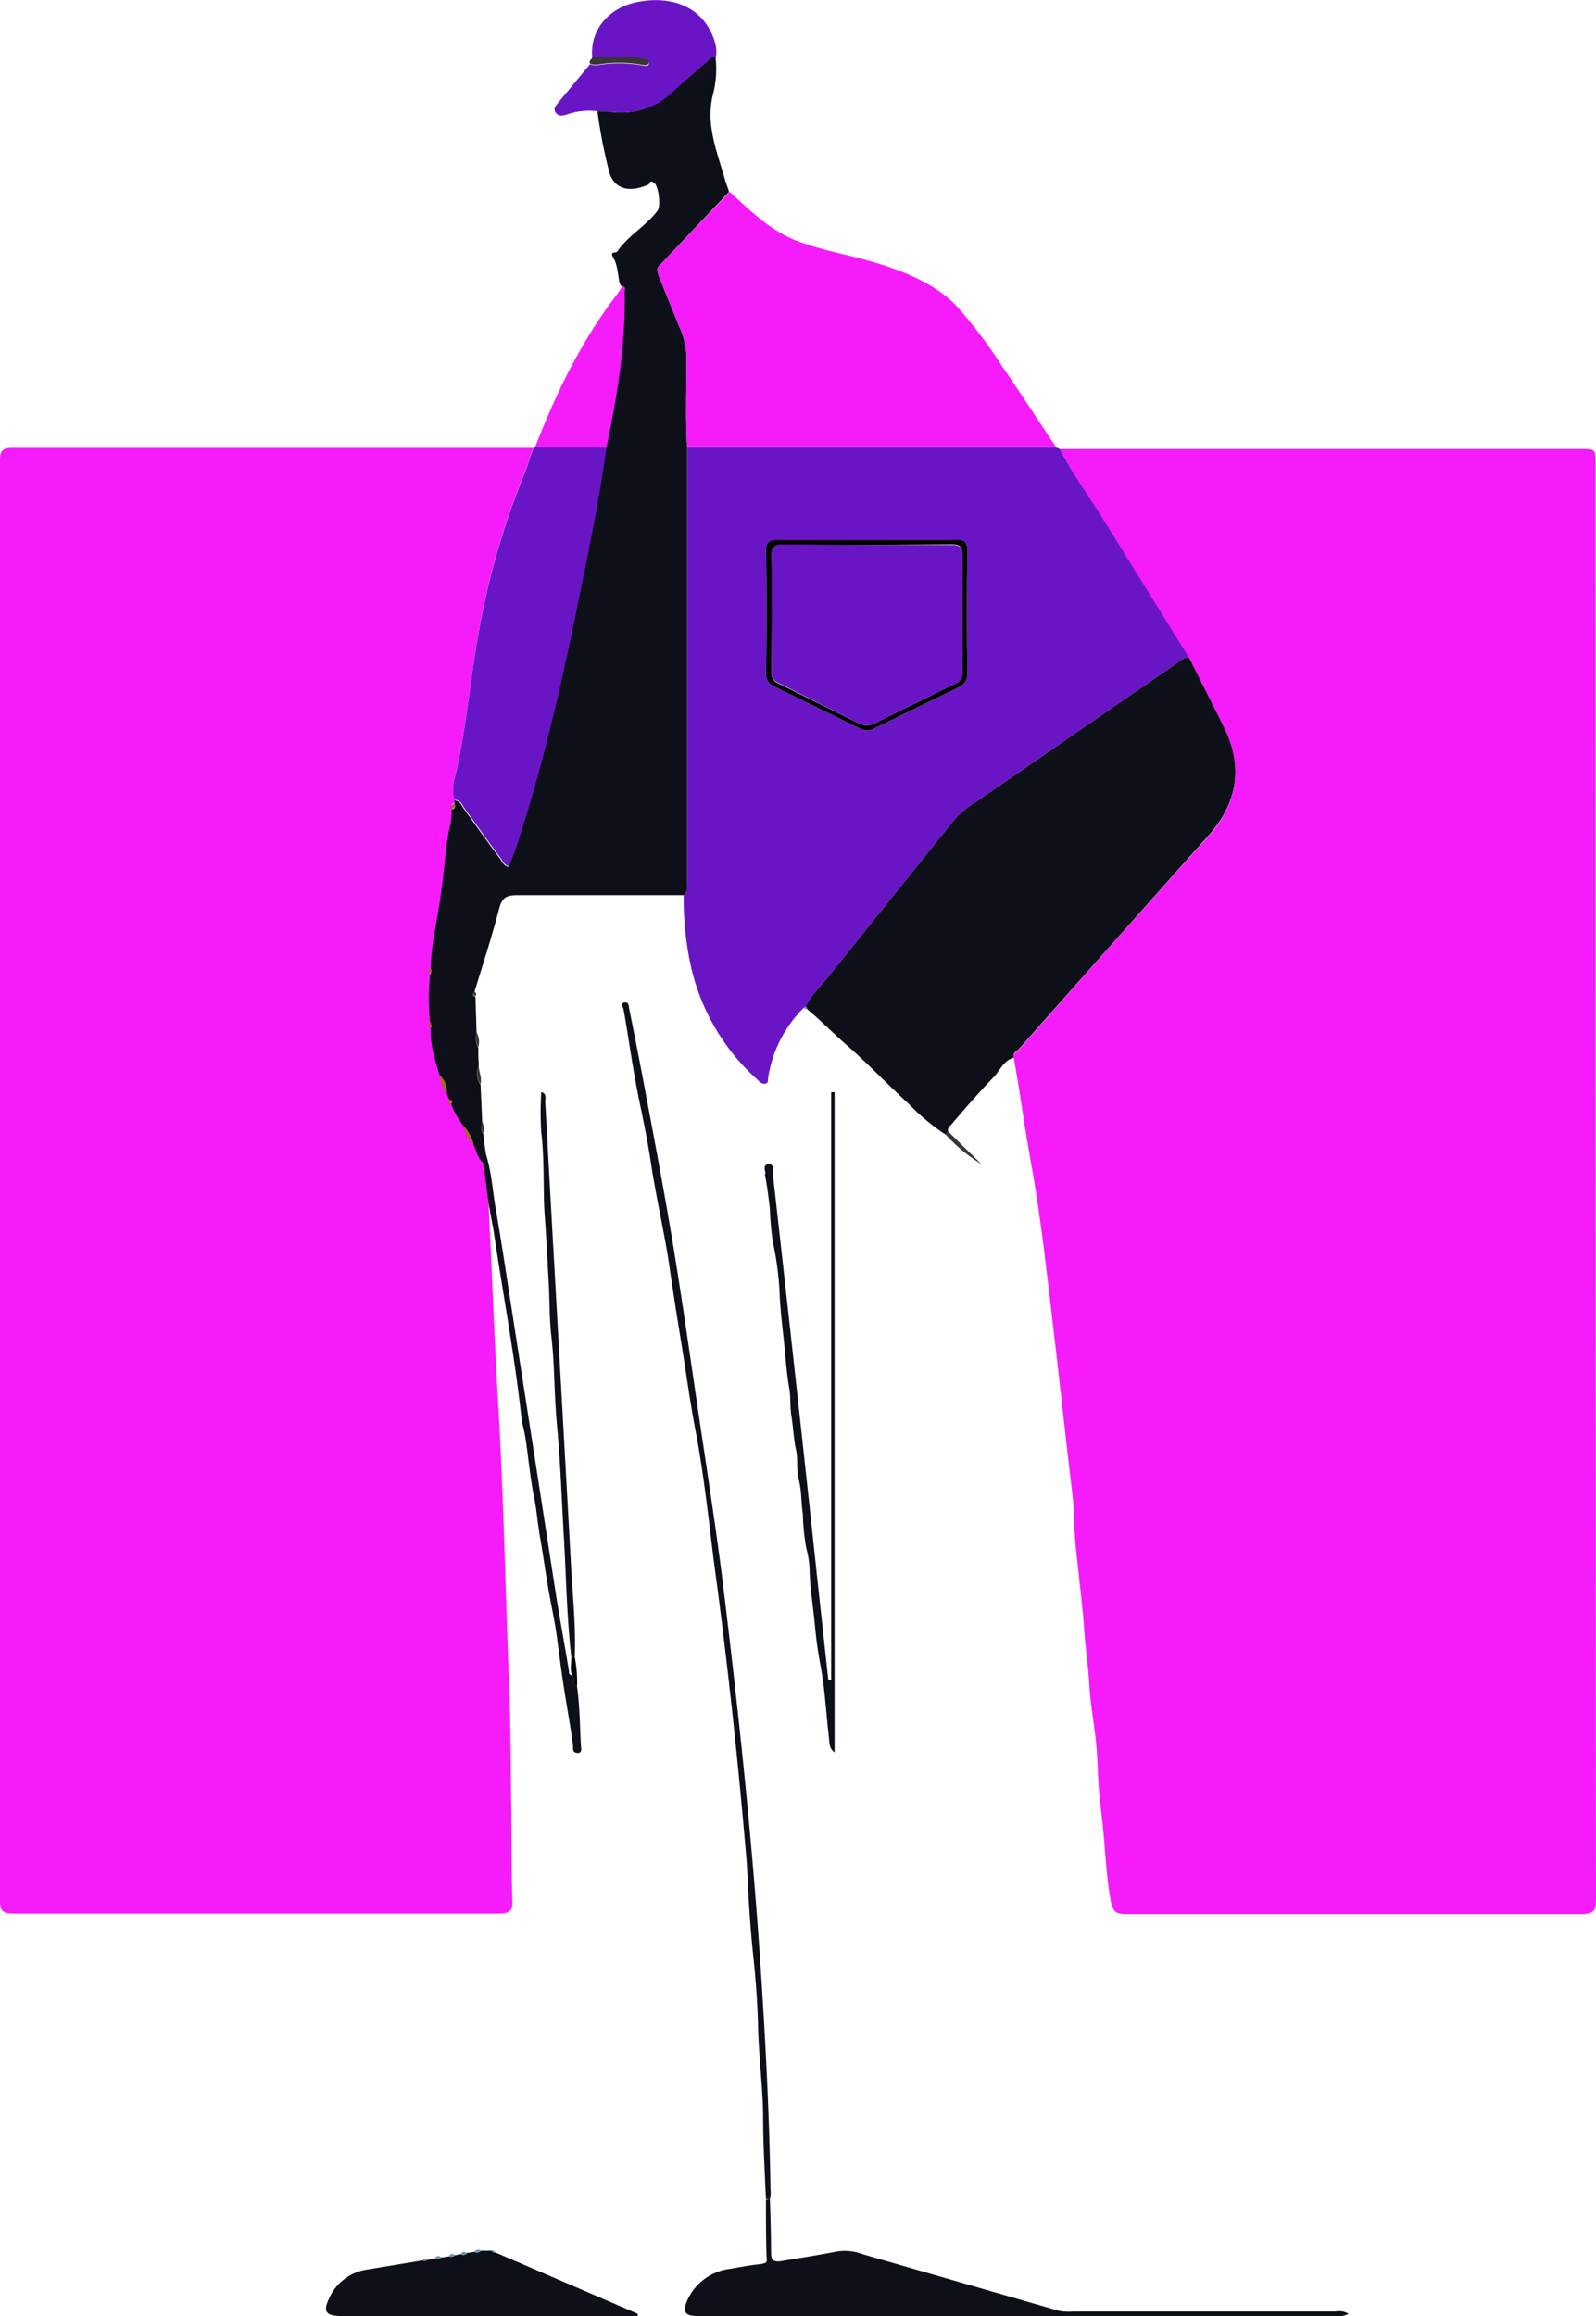 <svg id="Layer_1" data-name="Layer 1" xmlns="http://www.w3.org/2000/svg" viewBox="0 0 281.3 408"><path d="M317.5,336.8h91.7c2.7,0,2.7,0,2.7,2.4q0,126.6.1,253.3c0,1.8-.5,2.4-2.6,2.4H329.2c-1.9,0-2.3-.5-2.7-2.2-1-5.3-1-10.6-1.7-15.8s-.5-8-.9-12-1-6.9-1.2-10.4-.7-6.5-.9-9.7-.9-9.1-1.4-13.7-.3-6.8-.7-10.3c-1.3-10.7-2.4-21.4-3.7-32.2-.9-7.7-1.8-15.5-3.1-23.3-.7-4-1.4-7.9-2-12s-1-6.1-1.5-9.2c-.3-.8.5-1.1.9-1.5q16.6-18.9,33.5-37.7c5.1-5.8,6-12.2,2.6-19-2-4.1-4.1-8.1-6.1-12.2l-15.7-25.3C322.2,344.5,319.6,340.8,317.5,336.8Z" transform="translate(-130.7 -257.7)" style="fill:#f51bfa"/><path d="M216.8,469.7c.6,11.7,1,23.4,1.7,35.2,1,17.1,1.3,34.3,2,51.4.2,6.3.2,12.6.3,18.8s0,11.5.2,17.3c.1,1.8-.3,2.4-2.5,2.4H133.2c-1.8,0-2.5-.3-2.5-2.2V338.8c0-1.4.2-2.2,2.1-2.2h91.9c-.5,1.3-.9,2.7-1.4,4a138.4,138.4,0,0,0-8.3,28.7c-1.4,8-2.1,16-3.8,23.8-.4,1.7-1.1,3.6-.3,5.4v.7c-.6.1-.7.4-.5.9.1,2.2-.6,4.3-.9,6.4s-.6,6.6-1.2,9.9-1.5,7.8-1.6,11.7c-.5.3-.5.7-.1,1.1a39.3,39.3,0,0,0,0,8.4c-.4.4-.4.8.1,1.1-.1,2.9.8,5.6,1.6,8.3a4.7,4.7,0,0,0,1.2,3.1l.4,1.1c-.1.4-.1.7.4.8a16,16,0,0,0,2.3,4,4.4,4.4,0,0,0,1.7,3.2c.5,1.1.7,2.4,1.7,3.2Z" transform="translate(-130.7 -257.7)" style="fill:#f51bfa"/><path d="M317.5,336.8c2.1,4,4.7,7.7,7.1,11.5l15.7,25.3c-.9-.2-1.4.4-2,.8l-35.9,24.8a14.2,14.2,0,0,0-3.5,2.9L276.5,430c-1.3,1.6-2.9,3.1-3.8,5l-.4.3a22,22,0,0,0-6.2,12.2c-.1.4.1,1-.5,1.1s-1-.3-1.4-.7a38,38,0,0,1-11.8-20.3,55.5,55.5,0,0,1-1.2-12.2c.9-.8.6-1.7.6-2.5V336.5h65Zm-34,16H267.9c-1.6-.1-2.2.4-2.2,1.9q.2,10.8,0,21.6a2.4,2.4,0,0,0,1.6,2.4l14.9,7.3a2.6,2.6,0,0,0,2.8-.1l14.6-7.1a2.5,2.5,0,0,0,1.6-2.4c-.1-7.2-.1-14.5,0-21.8,0-1.5-.6-1.9-2.2-1.8Z" transform="translate(-130.7 -257.7)" style="fill:#6915c5"/><path d="M251.8,336.5v76.4c0,.8.3,1.7-.6,2.5H221.9c-1.9,0-2.7.4-3.2,2.3-1.3,5-2.9,9.9-4.4,14.8-.4.3-.3.6.2.8l.2,6.4a3.4,3.4,0,0,0,.3,2.6c0,1,0,2,.1,3a3.6,3.6,0,0,0,.3,3.5l.3,6.7a2,2,0,0,0,.2,2c.1,1.3.3,2.5.5,3.8a1.7,1.7,0,0,0-.5,1.3c-1-.8-1.2-2.1-1.7-3.2a8.3,8.3,0,0,0-1.7-3.2,16,16,0,0,1-2.3-4c.5-.6-.1-.6-.4-.8a3.6,3.6,0,0,0-.4-1.1,3.7,3.7,0,0,0-1.2-3.1c-.8-2.7-1.7-5.4-1.6-8.3a1.1,1.1,0,0,0-.1-1.1,39.3,39.3,0,0,1,0-8.4,1.1,1.1,0,0,0,.1-1.1c.1-3.9,1-7.8,1.6-11.7s.8-6.6,1.2-9.9,1-4.2.9-6.4c.5-.1.7-.4.5-.9v-.7c1,.1,1.2.8,1.6,1.4,2.1,2.9,4.2,5.9,6.4,8.8.4.5.6,1.3,1.5,1.5l1-2.5c4.8-14.3,8.1-28.8,11.1-43.5,1.9-9.2,3.8-18.4,5.1-27.8s3.4-18.2,3.2-27.5c0-.3.3-.9-.4-1s-.5-3.3-1.4-4.8.3-.9.6-1.3c1.9-2.8,5.1-4.5,7.1-7.2.6-.8.2-4.3-.6-4.9s-.7.1-1,.3c-3.8,1.7-6.3.5-7-2.5a90.9,90.9,0,0,1-2-10.4h1.8a13.1,13.1,0,0,0,11.7-3.7c1.8-1.7,3.8-3.3,5.6-4.9s.9-1.1,1.7-1a17.9,17.9,0,0,1-.5,6.9c-1.2,5.2.8,9.9,2.2,14.8.2.7.5,1.4.7,2.1L247,304.4c-.7.6-.4,1.2-.2,1.9l3.6,8.9a13.5,13.5,0,0,1,1.3,5.6C251.7,326.1,251.5,331.3,251.8,336.5Z" transform="translate(-130.7 -257.7)" style="fill:#0d1018"/><path d="M272.7,435c.9-1.9,2.5-3.4,3.8-5l22.4-27.9a14.2,14.2,0,0,1,3.5-2.9l35.9-24.8c.6-.4,1.1-1,2-.8,2,4.1,4.1,8.1,6.1,12.2,3.4,6.8,2.5,13.2-2.6,19q-16.8,18.8-33.5,37.7c-.4.4-1.2.7-.9,1.5-2,.6-2.5,2.5-3.8,3.7-2.6,2.7-5,5.5-7.4,8.3a1,1,0,0,0-.4,1l-.4.6a38.1,38.1,0,0,1-6.5-5.4c-3.8-3.5-7.3-7.2-11.2-10.6-2.2-1.9-4.3-4.1-6.6-6Z" transform="translate(-130.7 -257.7)" style="fill:#0d1018"/><path d="M251.8,336.5c-.3-5.2-.1-10.4-.1-15.7a13.5,13.5,0,0,0-1.3-5.6l-3.6-8.9c-.2-.7-.5-1.3.2-1.9l12.3-12.9c3.1,2.8,6,5.7,9.8,7.7s9.4,3,14.2,4.3,11.6,3.6,15.8,7.9a82.9,82.9,0,0,1,8.4,11.1c3.2,4.6,6.2,9.3,9.3,13.9h-65Z" transform="translate(-130.7 -257.7)" style="fill:#f51bfa"/><path d="M237.6,336.5c-1.3,9.4-3.2,18.6-5.1,27.8-3,14.7-6.3,29.2-11.1,43.5l-1,2.5c-.9-.2-1.1-1-1.5-1.5-2.2-2.9-4.3-5.9-6.4-8.8-.4-.6-.6-1.3-1.6-1.4-.8-1.8-.1-3.7.3-5.4,1.7-7.8,2.4-15.8,3.8-23.8a138.4,138.4,0,0,1,8.3-28.7c.5-1.3.9-2.7,1.4-4l.3-.3Z" transform="translate(-130.7 -257.7)" style="fill:#6915c5"/><path d="M266.4,645.1c.1,3.1.2,6.2.2,9.3,0,1.4.3,1.9,2,1.6s6.2-1,9.3-1.6a8.7,8.7,0,0,1,4.8.4l34.7,10a10.3,10.3,0,0,0,2.5.1h46.2a3.3,3.3,0,0,1,2.3.4,3.4,3.4,0,0,1-2.1.4H253.6c-2.2,0-2.7-.8-1.7-2.9a9.5,9.5,0,0,1,6.8-5.3c1.9-.3,3.8-.7,5.7-.9s1.4-.6,1.4-1.6c-.1-3.3-.1-6.6-.1-9.8Z" transform="translate(-130.7 -257.7)" style="fill:#0d1018"/><path d="M215.5,654.2h1.8c.2.2.4.4.7.3l25.1,10.8v.4H190.9c-2.8,0-3.3-.8-2.2-3.1a8.7,8.7,0,0,1,6.8-5.1l9.7-1.6a.6.6,0,0,0,.8-.1l1.3-.2a1.3,1.3,0,0,0,1.2-.2l1.3-.2a1.1,1.1,0,0,0,1.1-.2l1-.2a.8.8,0,0,0,1.1-.2l1.3-.2A1,1,0,0,0,215.5,654.2Z" transform="translate(-130.7 -257.7)" style="fill:#0d1018"/><path d="M256.9,267.7c-.8-.1-1.2.6-1.7,1s-3.8,3.2-5.6,4.9a13.1,13.1,0,0,1-11.7,3.7h-1.8a11.8,11.8,0,0,0-5.6.6c-.7.2-1.3.3-1.8-.3s-.2-1.1.3-1.7l5.7-6.9a2.5,2.5,0,0,0,1.2.2,23.3,23.3,0,0,1,7.9,0c.5.1,1.3.3,1.3-.4s-.7-.5-1.2-.7c-2.9-.6-5.8-.1-8.8-.2-.5-4.7,2.7-8.7,7.7-9.8,6.8-1.4,12,1.2,13.8,6.7A6.2,6.2,0,0,1,256.9,267.7Z" transform="translate(-130.7 -257.7)" style="fill:#6915c5"/><path d="M277.8,566.4c-1-.7-.9-1.7-1-2.6-.5-4.3-.7-8.6-1.5-12.8s-.9-6.7-1.3-10-.5-4.2-.6-6.3a16.5,16.5,0,0,0-.6-4.3,40.7,40.7,0,0,1-.6-6c-.3-2-.2-4-.7-6s-.1-3.5-.5-5.3-.5-4-.8-5.9-.1-3.4-.4-5-.6-4.6-.8-6.9-.8-6.7-.9-10a54.3,54.3,0,0,0-1.2-8.9,52.5,52.5,0,0,1-.5-5.7c-.2-1.7-.4-3.4-.7-5.1s-.2-.8-.1-1.1-.6-1.6.5-1.7.8,1,.8,1.6q4.1,36.3,8,72.8l1.8,16.5h.5V450.1h.6Z" transform="translate(-130.7 -257.7)" style="fill:#0d1018"/><path d="M237.6,336.5H225c3.7-9.5,8.1-18.7,14.5-27l.9-1.4c.7.1.4.7.4,1C241,318.3,239.5,327.4,237.6,336.5Z" transform="translate(-130.7 -257.7)" style="fill:#f51bfa"/><path d="M266.4,645.1h-.7c-.2-4.8-.5-9.6-.5-14.4s-.8-10.9-.9-16.4c-.1-3.9-.4-7.9-.8-11.7s-.5-5.4-.7-8.1-.3-5.9-.5-8.9c-1.5-17.7-3.4-35.4-5.8-53-.9-7.3-1.7-14.6-3-21.8-1.1-5.5-1.8-10.9-2.7-16.4s-1.5-9.4-2.2-14.2-2.3-11.8-3.2-17.8-2-10.2-2.9-15.4-1.2-7.7-1.9-11.5c-.1-.4-.6-1.1.2-1.2s.7.7.8,1.1c1,5,2,10,2.9,14.9,1.7,9,3.4,18,4.9,27.1s3.1,20.4,4.6,30.5,2.9,19.1,4.1,28.6c2.7,22.2,5.1,44.5,6.6,66.8.9,13.4,1.6,26.7,1.8,40A4.9,4.9,0,0,1,266.4,645.1Z" transform="translate(-130.7 -257.7)" style="fill:#0d1018"/><path d="M215.9,462.5a1.7,1.7,0,0,1,.5-1.3c.9,2.9,1.1,6,1.6,9,1.3,7.5,2.4,15.1,3.6,22.7l7.2,46.4c.7,4.3,1.5,8.6,2.2,12.9a.5.5,0,0,0,.6.6c.5.6-.3,1.6.8,2,.5,3.5.5,7.1.7,10.6.1.5.1,1.2-.7,1.1s-.7-.7-.7-1.2c-.4-3.2-1-6.4-1.5-9.6s-.9-6.2-1.3-9.3-1.1-6.1-1.6-9.1-.9-5.8-1.4-8.7-.6-4.9-1.1-7.3-.9-6-1.3-9-.7-3.3-.9-4.9c-1.2-11-3.3-22-4.9-32.9l-.9-4.8Z" transform="translate(-130.7 -257.7)" style="fill:#0d1018"/><path d="M231.4,549.6c-.8-6.9-.9-13.9-1.3-20.8s-.6-13.1-1.2-19.7-.4-10.5-1-15.8c-.4-3.3-.3-6.6-.5-9.9s-.4-7.8-.7-11.7,0-9.7-.6-14.5a56.1,56.1,0,0,1,0-7.1c1,.2.7,1.1.7,1.7,1.5,27.5,3.1,55.1,4.6,82.7.3,5,.8,10,.6,15.1Z" transform="translate(-130.7 -257.7)" style="fill:#0d1018"/><path d="M235.1,267.8c3,.1,5.9-.4,8.8.2.5.2,1.3.1,1.2.7s-.8.5-1.3.4a23.3,23.3,0,0,0-7.9,0,2.5,2.5,0,0,1-1.2-.2C234.4,268.4,235,268.2,235.1,267.8Z" transform="translate(-130.7 -257.7)" style="fill:#383635"/><path d="M297.4,457.6l.4-.6,5.9,5.8A29.1,29.1,0,0,1,297.4,457.6Z" transform="translate(-130.7 -257.7)" style="fill:#383635"/><path d="M231.4,549.6h.6a22.8,22.8,0,0,1,.4,5.2c-1.1-.4-.3-1.4-.8-2S231.4,550.7,231.4,549.6Z" transform="translate(-130.7 -257.7)" style="fill:#030201"/><path d="M215.4,448.7a3.6,3.6,0,0,1-.3-3.5C215,446.4,215.7,447.5,215.4,448.7Z" transform="translate(-130.7 -257.7)" style="fill:#383635"/><path d="M215,442.2a3.4,3.4,0,0,1-.3-2.6A3.4,3.4,0,0,1,215,442.2Z" transform="translate(-130.7 -257.7)" style="fill:#383635"/><path d="M215.5,654.2a1,1,0,0,1-1.2.2A.8.8,0,0,1,215.5,654.2Z" transform="translate(-130.7 -257.7)" style="fill:#6998b2"/><path d="M213,654.6a.8.8,0,0,1-1.1.2C212.2,654.3,212.5,654.3,213,654.6Z" transform="translate(-130.7 -257.7)" style="fill:#6998b2"/><path d="M210.9,655a1.1,1.1,0,0,1-1.1.2C210.1,654.7,210.5,654.6,210.9,655Z" transform="translate(-130.7 -257.7)" style="fill:#6998b2"/><path d="M208.5,655.4a1.3,1.3,0,0,1-1.2.2A.7.7,0,0,1,208.5,655.4Z" transform="translate(-130.7 -257.7)" style="fill:#6998b2"/><path d="M215.9,457.4a2,2,0,0,1-.2-2A2.7,2.7,0,0,1,215.9,457.4Z" transform="translate(-130.7 -257.7)" style="fill:#383635"/><path d="M214.5,433.2c-.5-.2-.6-.5-.2-.8A.5.5,0,0,1,214.5,433.2Z" transform="translate(-130.7 -257.7)" style="fill:#383635"/><path d="M272.7,435l.4.6-.8-.3Z" transform="translate(-130.7 -257.7)" style="fill:#6998b2"/><path d="M218,654.5c-.3.1-.5-.1-.7-.3S217.9,654.1,218,654.5Z" transform="translate(-130.7 -257.7)" style="fill:#6998b2"/><path d="M206,655.8a.6.6,0,0,1-.8.1C205.4,655.5,205.7,655.5,206,655.8Z" transform="translate(-130.7 -257.7)" style="fill:#6998b2"/><path d="M212.5,456.1a8.3,8.3,0,0,1,1.7,3.2A4.4,4.4,0,0,1,212.5,456.1Z" transform="translate(-130.7 -257.7)" style="fill:#ab6329"/><path d="M208.2,447.1a3.7,3.7,0,0,1,1.2,3.1A4.7,4.7,0,0,1,208.2,447.1Z" transform="translate(-130.7 -257.7)" style="fill:#ab6329"/><path d="M206.6,428.2a1.1,1.1,0,0,1-.1,1.1C206.1,428.9,206.1,428.5,206.6,428.2Z" transform="translate(-130.7 -257.7)" style="fill:#ab6329"/><path d="M206.5,437.7a1.1,1.1,0,0,1,.1,1.1C206.1,438.5,206.1,438.1,206.5,437.7Z" transform="translate(-130.7 -257.7)" style="fill:#ab6329"/><path d="M210.8,399.3c.2.5,0,.8-.5.9S210.2,399.4,210.8,399.3Z" transform="translate(-130.7 -257.7)" style="fill:#ab6329"/><path d="M209.8,451.3c.3.2.9.2.4.8S209.7,451.7,209.8,451.3Z" transform="translate(-130.7 -257.7)" style="fill:#ab6329"/><path d="M283.5,352.8H299c1.6-.1,2.2.3,2.2,1.8-.1,7.3-.1,14.6,0,21.8a2.5,2.5,0,0,1-1.6,2.4L285,385.9a2.6,2.6,0,0,1-2.8.1l-14.9-7.3a2.4,2.4,0,0,1-1.6-2.4q.2-10.8,0-21.6c0-1.5.6-2,2.2-1.9Zm.2.9H268.6c-1.2,0-1.9.3-1.9,1.6.1,7,0,14,0,21a1.8,1.8,0,0,0,1.2,1.8l14.3,7.1a2.8,2.8,0,0,0,2.5,0l14.4-7.1a1.8,1.8,0,0,0,1.2-1.9V355.2c0-1.2-.5-1.6-1.8-1.6Z" transform="translate(-130.7 -257.7)" style="fill:#030201"/><path d="M283.7,353.7h14.8c1.3,0,1.8.4,1.8,1.6v20.9a1.8,1.8,0,0,1-1.2,1.9l-14.4,7.1a2.8,2.8,0,0,1-2.5,0L267.9,378a1.8,1.8,0,0,1-1.2-1.8c0-7,.1-14,0-21,0-1.3.7-1.6,1.9-1.6Z" transform="translate(-130.7 -257.7)" style="fill:#6915c5"/></svg>